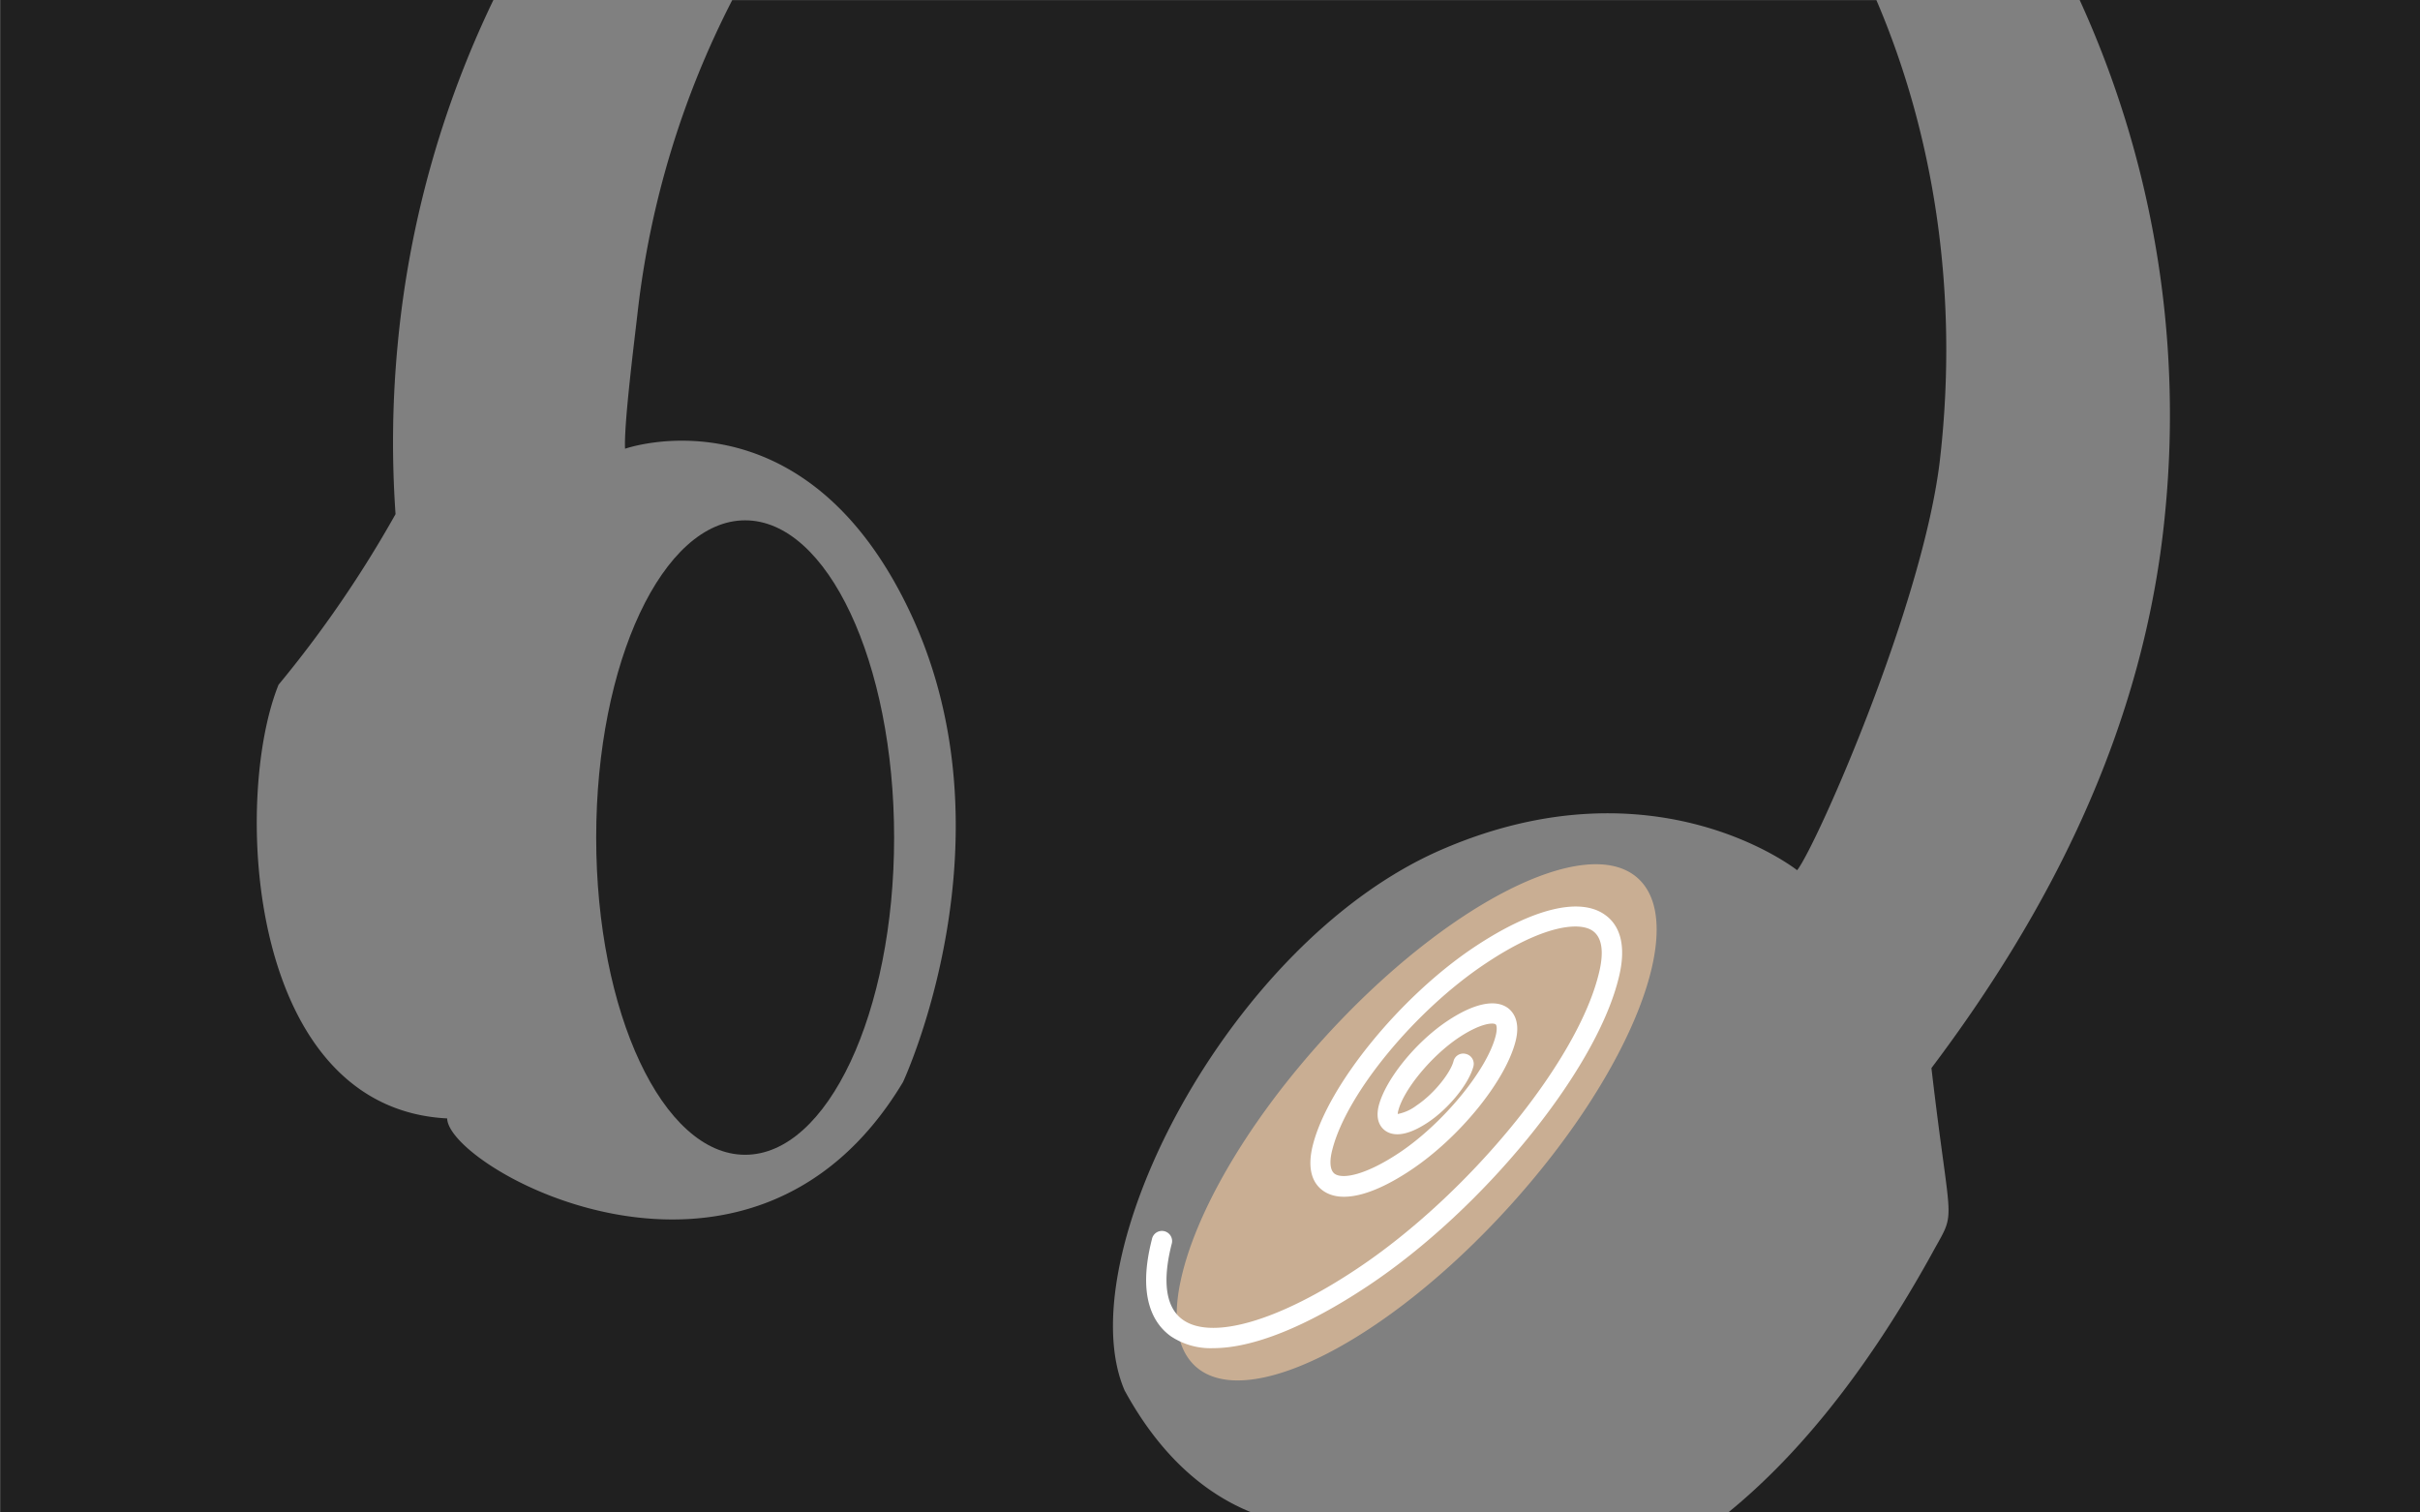 <svg id="圖層_1" data-name="圖層 1" xmlns="http://www.w3.org/2000/svg" viewBox="0 0 432.62 270.36"><rect x="0" y="0" width="432.62" height="270.36" fill="#808080" stroke="none"/><defs><style>.cls-1{fill:#202020;}.cls-2{fill:#c9ae93;}.cls-3{fill:#fff;}</style></defs><title>LOGO2</title><path class="cls-1" d="M945,653.17c-10.25-23.74,18.63-80.25,56.73-96.72s63.49,3.71,63.49,3.71c3.32-4.13,22.59-47.59,25.55-73.55,3.37-29.6-1.06-57.92-11.38-82H874.85a161.9,161.9,0,0,0-16.94,56.06c-.57,5-2.44,19.73-2.22,24.14,0,0,31.86-11.25,50.95,29.22s-1.26,84-1.26,84c-27.31,45.55-81.31,15.51-81.49,6.5-35.83-1.84-38.37-57.13-30.15-77.52a206,206,0,0,0,20.92-30.51,184.32,184.32,0,0,1,.39-30.41,180.71,180.71,0,0,1,17.11-61.51H744V675H967.76C960,671.89,951.76,665.54,945,653.17Z" transform="translate(-743.95 -404.59)"/><path class="cls-1" d="M1176.57,404.59h-60.84A178.55,178.55,0,0,1,1131,496.32c-3.67,38.42-20.72,71.26-41.77,99.21,3.49,30,4.62,24.82,0,33.33-12.45,22.49-25,36.89-36.3,46.09h123.65Z" transform="translate(-743.95 -404.59)"/><ellipse class="cls-1" cx="133.21" cy="149.73" rx="26.63" ry="56.71"/><path class="cls-2" d="M980.62,590.2c-14,15.41-23.21,31.7-25.66,43.62a30.16,30.16,0,0,0-.63,4.75c-.21,4.47.85,8,3.32,10.27,9.16,8.3,34.28-4.49,56.13-28.58s32.12-50.34,23-58.64S1002.46,566.11,980.62,590.2Z" transform="translate(-743.95 -404.59)"/><path class="cls-3" d="M1030.84,568.11c-4.51-3.2-13-1.09-23.36,5.81-13.13,8.76-26.06,24.59-28.81,35.29-1.26,4.87.29,7.18,1.81,8.25,3.17,2.25,8.74.94,15.69-3.7,8.67-5.78,16.88-15.87,18.71-23,.94-3.66-.48-5.32-1.41-6-2.27-1.61-6.1-.77-10.79,2.36-5.66,3.78-11,10.4-12.24,15.08-.7,2.73.42,4,1.16,4.53,1.19.84,3.48,1.27,7.64-1.5,3.74-2.5,7.3-6.91,8.11-10A1.82,1.82,0,0,0,1006,593a1.79,1.79,0,0,0-2.21,1.31c-.52,2-3.36,5.74-6.61,7.91a8.1,8.1,0,0,1-3.36,1.52,2.58,2.58,0,0,1,.1-.61c1-3.8,5.89-9.73,10.74-13,3.92-2.62,6.18-2.76,6.66-2.42.18.12.33.8,0,2.1-1.58,6.14-9.46,15.68-17.21,20.85-6,4-10.13,4.78-11.56,3.77-.82-.59-1-2.18-.4-4.39,2.57-10,14.81-24.83,27.31-33.16,10.46-7,16.9-7.53,19.23-5.87s1.6,5.66,1,7.94c-4,15.76-23.38,39.27-43.08,52.41-14,9.36-26,12.87-31.21,9.16-3.82-2.71-3.19-8.83-2-13.5a1.82,1.82,0,1,0-3.52-.9c-2.69,10.45.36,15.21,3.4,17.37a12.81,12.81,0,0,0,7.57,2.11c7.07,0,16.71-3.83,27.77-11.21,20.34-13.56,40.34-38,44.59-54.54C1035.08,572.87,1033,569.61,1030.84,568.11Z" transform="translate(-743.95 -404.59)"/></svg>